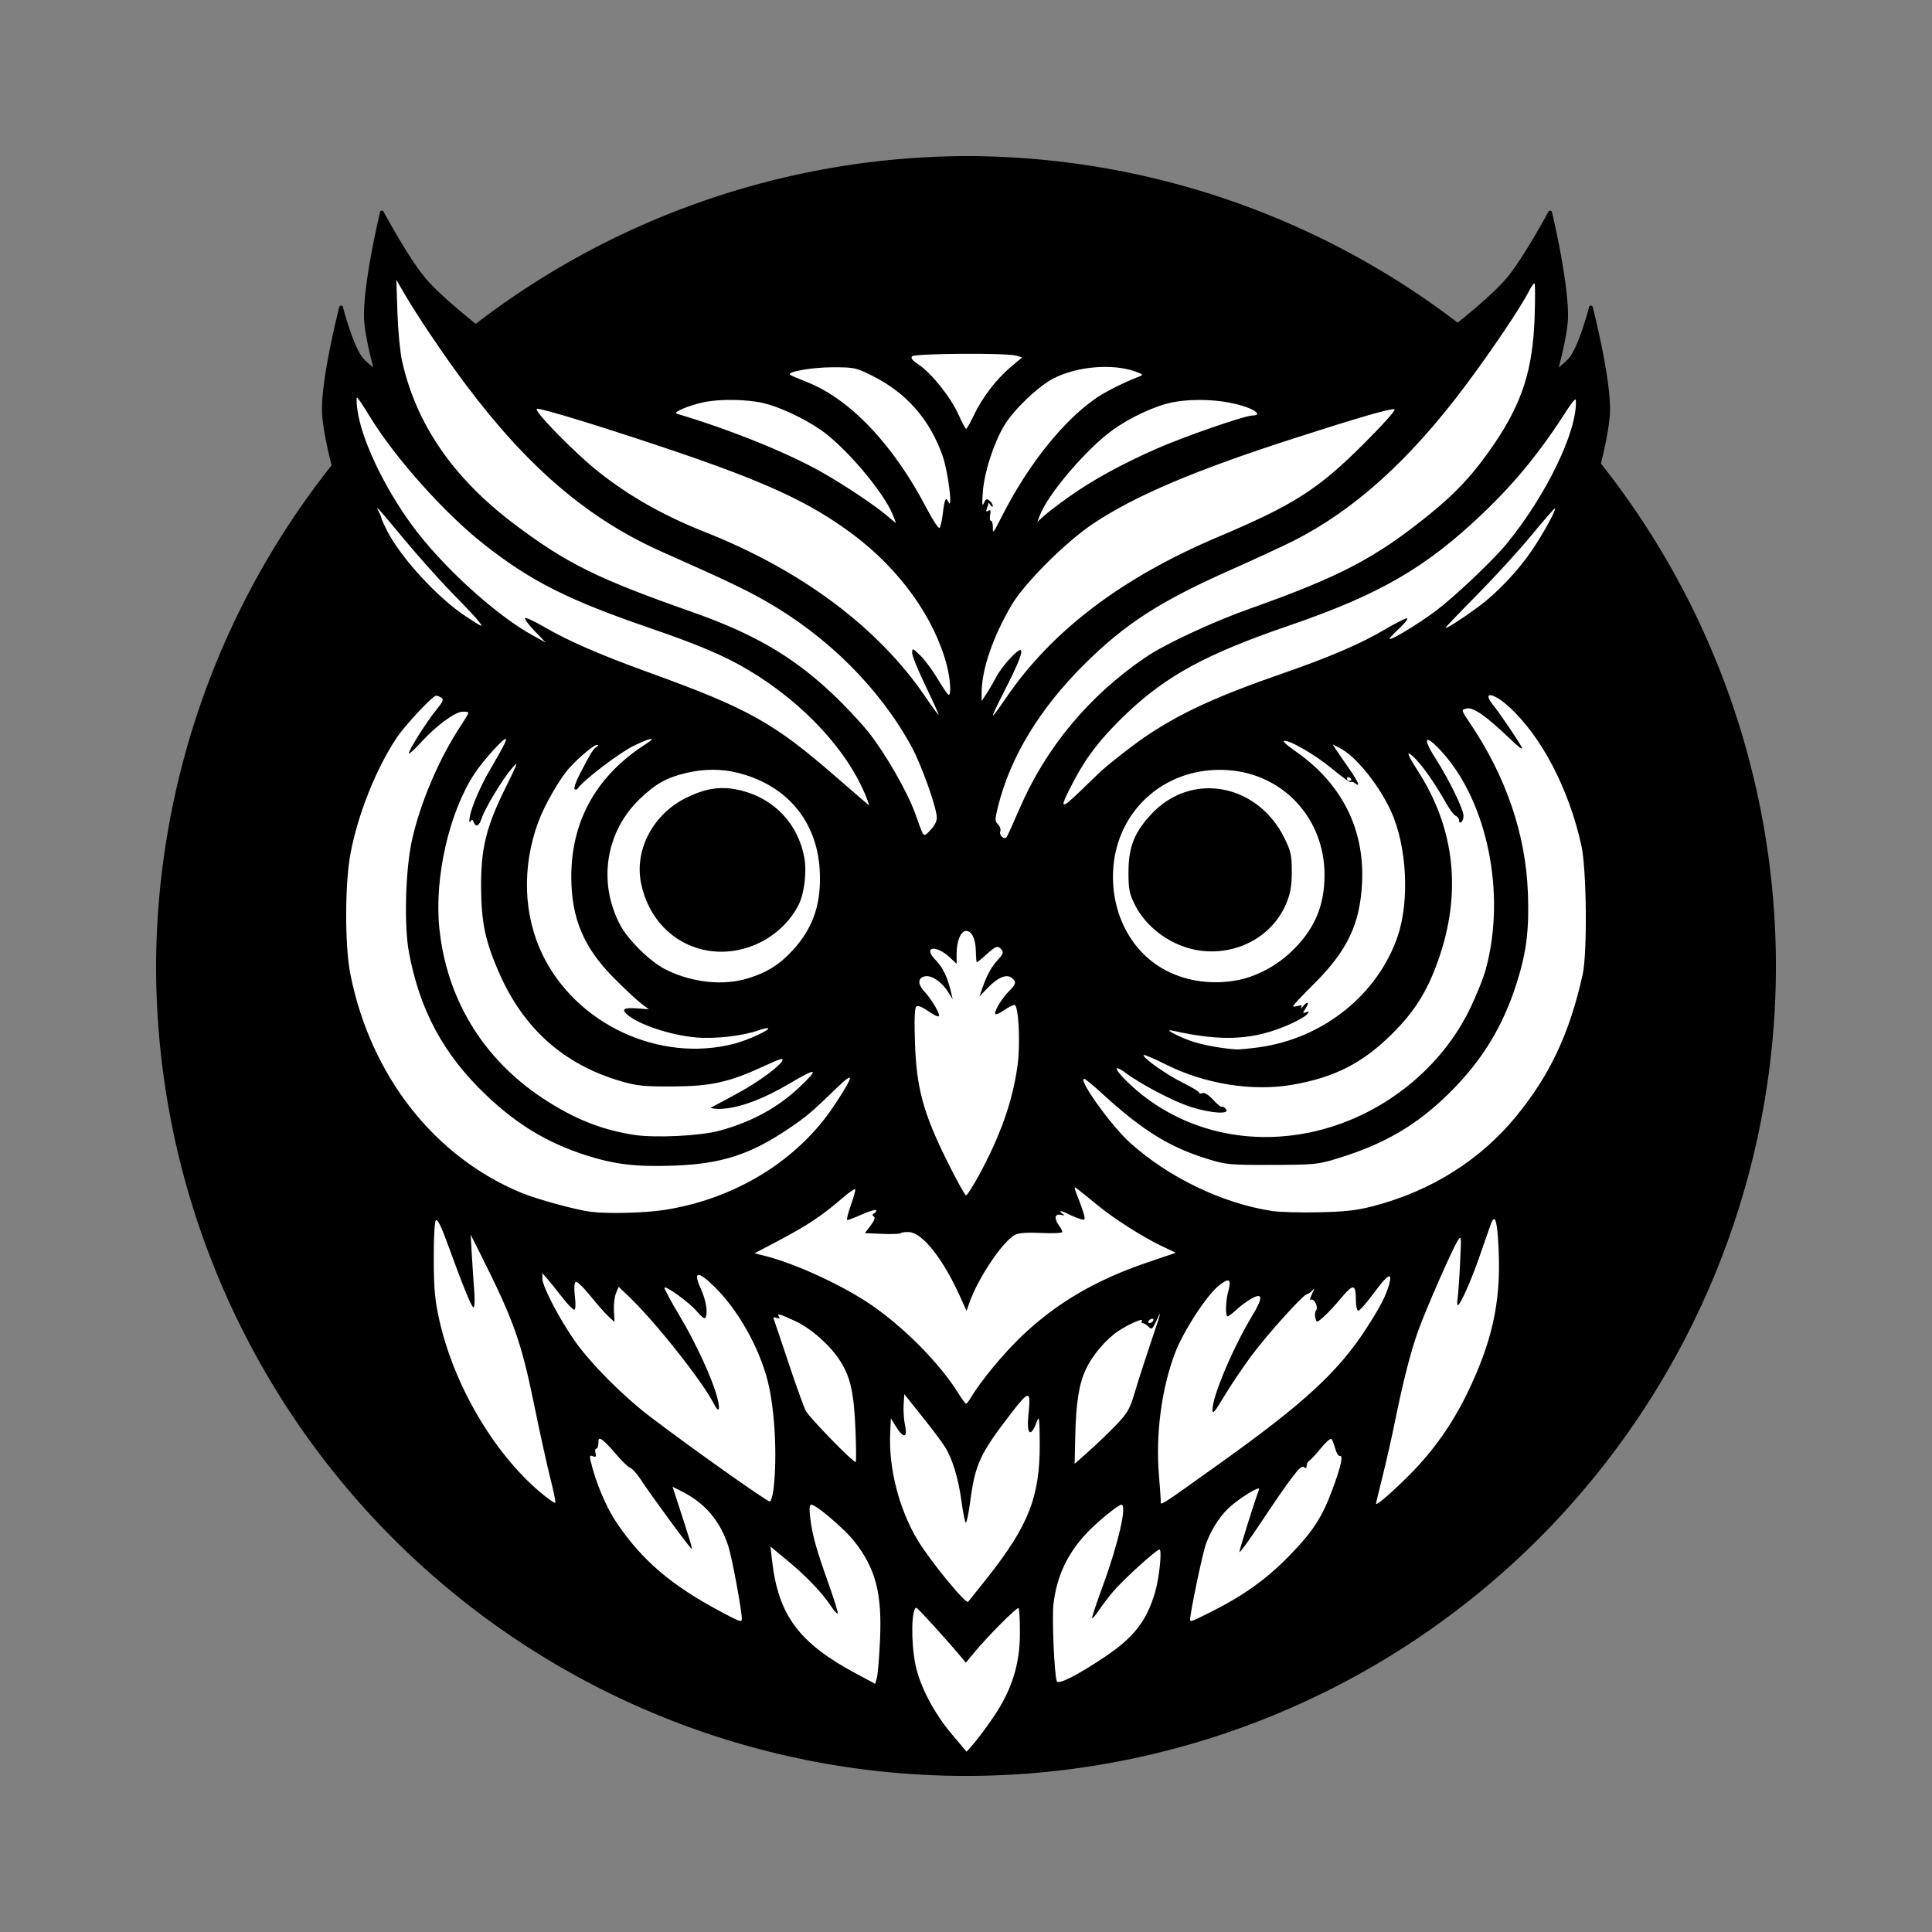 <?xml version="1.0" encoding="UTF-8" standalone="no"?>
<!-- Created with Inkscape (http://www.inkscape.org/) -->

<svg
   version="1.1"
   id="svg1"
   width="1024"
   height="1024"
   viewBox="0 0 1024 1024"
   sodipodi:docname="Owl_Logo.svg"
   inkscape:version="1.3 (0e150ed6c4, 2023-07-21)"
   inkscape:export-filename="Own_Logo.png"
   inkscape:export-xdpi="96"
   inkscape:export-ydpi="96"
   xml:space="preserve"
   xmlns:inkscape="http://www.inkscape.org/namespaces/inkscape"
   xmlns:sodipodi="http://sodipodi.sourceforge.net/DTD/sodipodi-0.dtd"
   xmlns="http://www.w3.org/2000/svg"
   xmlns:svg="http://www.w3.org/2000/svg"><rect x="0" y="0" width="1024" height="1024" fill="#808080" stroke="none"/><defs
     id="defs1" /><sodipodi:namedview
     id="namedview1"
     pagecolor="#ffffff"
     bordercolor="#000000"
     borderopacity="0.25"
     inkscape:showpageshadow="2"
     inkscape:pageopacity="0.0"
     inkscape:pagecheckerboard="0"
     inkscape:deskcolor="#d1d1d1"
     showgrid="false"
     inkscape:zoom="0.1767767"
     inkscape:cx="675.99408"
     inkscape:cy="379.00923"
     inkscape:current-layer="g1" /><g
     inkscape:groupmode="layer"
     inkscape:label="Image"
     id="g1"><g
       id="g2"><path
         id="path2"
         style="fill:#000000;fill-opacity:1;stroke:#000000;stroke-width:2;stroke-linecap:round;stroke-linejoin:round;stroke-opacity:1"
         d="M 512,83.732 A 428.268,428.268 0 0 0 252.15,172.912 c -8.67,-6.926 -20.653,-16.958 -27.059,-24.414 -9.216,-10.727 -22.676,-35.859 -22.676,-35.859 0,0 -8.86,36.806 -8.49,55.525 0.195,9.894 5.643,29.145 5.643,29.145 0,0 -6.513,-4.66 -8.727,-7.9 -5.316,-7.782 -10.053,-26.426 -10.053,-26.426 0,0 -9.19,35.772 -9.154,54.043 0.02,10.076 5.166,29.785 5.166,29.785 l 0.051,0.076 A 428.268,428.268 0 0 0 83.732,512 428.268,428.268 0 0 0 512,940.268 428.268,428.268 0 0 0 940.268,512 428.268,428.268 0 0 0 847.424,245.904 c 0.623,-2.432 4.923,-19.508 4.941,-28.879 0.036,-18.271 -9.154,-54.043 -9.154,-54.043 0,0 -4.737,18.644 -10.053,26.426 -2.213,3.24 -8.727,7.9 -8.727,7.9 0,0 5.447,-19.251 5.643,-29.145 0.369,-18.72 -8.49,-55.525 -8.49,-55.525 0,0 -13.46,25.132 -22.676,35.859 -6.225,7.246 -17.693,16.899 -26.297,23.799 A 428.268,428.268 0 0 0 512,83.732 Z" /><path
         id="path1-9"
         style="fill:#ffffff;fill-opacity:1;stroke:none;stroke-width:1.188;stroke-opacity:1"
         d="m 210.079,148.34 0.566,17.225 c 0.311,9.473 1.393,20.966 2.404,25.539 7.413,33.524 27.035,62.131 59.346,86.52 27.704,20.912 44.088,29.034 93.957,46.576 33.111,11.647 53.504,23.483 74.652,43.332 6.357,5.966 14.951,15.09 19.1,20.275 8.969,11.21 20.75,31.66 24.914,43.246 4.946,13.762 4.157,12.884 8.066,8.975 2.086,-2.086 3.447,-4.7 3.447,-6.623 0,-5.221 -8.081,-27.927 -13.428,-37.73 -16.896,-30.981 -44.72,-58.661 -77.785,-77.383 -10.712,-6.065 -22.005,-11.421 -54.238,-25.727 -39.054,-17.332 -70.965,-44.464 -103.967,-88.395 -11.531,-15.35 -26.001,-36.805 -33.246,-49.297 z m 603.209,1.781 c -0.397,0 -1.615,1.738 -2.703,3.861 -4.589,8.951 -19.647,31.359 -33.809,50.311 -29.525,39.511 -59.091,66.19 -91.375,82.451 -5.553,2.797 -20.582,9.746 -33.397,15.443 -37.3,16.584 -55.575,28.38 -77.215,49.838 -23.718,23.519 -39.344,49.253 -45.807,75.443 -1.71,6.938 -1.71,7.77 0.01,9.49 1.037,1.037 1.564,2.725 1.17,3.752 -0.75,1.953 2.035,4.523 3.318,3.062 0.407,-0.463 3.457,-7.171 6.779,-14.906 13.989,-32.573 36.888,-60.096 67.023,-80.561 10.302,-6.996 35.5,-18.718 55.551,-25.842 47.518,-16.883 66.377,-26.788 94.769,-49.781 14.522,-11.76 24.021,-22.116 34.518,-37.629 14.744,-21.789 20.286,-39.213 21.254,-66.818 0.349,-9.963 0.311,-18.115 -0.086,-18.115 z m -303.725,37.41 c -12.9,0.085 -25.329,0.543 -26.088,1.303 -0.934,0.935 0.034,2.175 3.478,4.455 6.707,4.438 16.99,17.329 21.02,26.352 1.874,4.195 3.71,7.643 4.08,7.66 0.37,0.018 2.24,-3.271 4.156,-7.309 4.429,-9.331 11.983,-19.177 19.625,-25.582 l 5.975,-5.008 -3.336,-0.932 c -2.64,-0.737 -16.011,-1.025 -28.91,-0.939 z m -68.205,7.135 c -10.841,0 -24.26,2.332 -22.656,3.936 0.35,0.35 4.249,2.042 8.664,3.76 23.002,8.95 46.033,33.134 63.635,66.826 3.323,6.36 6.456,11.151 6.963,10.645 0.507,-0.507 1.238,-3.574 1.627,-6.814 1.014,-8.455 1.688,-10.028 3.027,-7.078 2.567,5.652 -0.076,-15.888 -2.963,-24.146 -6.812,-19.49 -19.206,-33.605 -37.51,-42.721 -8.441,-4.204 -9.394,-4.406 -20.787,-4.406 z m 138.928,0.029 c -7.73,0.648 -15.523,2.637 -21.836,5.836 -7.971,4.039 -21.092,16.542 -26.121,24.891 -5.608,9.309 -10.579,24.655 -11.393,35.172 -0.514,6.645 -0.379,8.196 0.531,6.102 1.009,-2.321 1.528,-2.554 2.99,-1.34 0.974,0.808 1.762,2.072 1.752,2.809 -0.01,0.737 -0.535,0.537 -1.168,-0.443 -0.633,-0.98 -1.16,-1.425 -1.17,-0.988 -0.01,0.437 -0.377,1.727 -0.815,2.867 -0.583,1.519 -0.379,1.817 0.766,1.109 1.186,-0.733 1.418,-0.207 0.961,2.182 -0.331,1.73 -0.141,3.145 0.422,3.145 0.563,0 1.023,1.426 1.023,3.168 0,3.913 -0.136,4.082 5.41,-6.73 13.777,-26.857 32.269,-49.841 49.603,-61.654 4.956,-3.378 14.995,-8.374 22.791,-11.344 2.05,-0.781 1.735,-1.133 -2.291,-2.57 -6.059,-2.162 -13.727,-2.857 -21.457,-2.209 z m -391.051,16.008 c -0.367,0 -0.298,2.806 0.154,6.236 2.064,15.661 13.826,40.642 28.85,61.27 15.616,21.442 44.241,47.622 63.883,58.428 l 7.127,3.92 -5.869,-6.1 c -3.227,-3.355 -5.523,-6.444 -5.101,-6.865 0.421,-0.421 4.933,1.661 10.025,4.627 12.82,7.465 29.456,14.728 54.477,23.785 53.835,19.487 67.115,26.86 100.092,55.564 9.587,8.345 17.55,15.207 17.697,15.25 0.147,0.043 -0.25,-1.286 -0.883,-2.951 -9.577,-25.189 -33.344,-51.09 -63.148,-68.818 -12.428,-7.393 -26.334,-13.331 -51.172,-21.85 -44.09,-15.121 -63.39,-24.8 -88.387,-44.328 -21.069,-16.46 -47.732,-46.277 -61.133,-68.367 -3.27,-5.39 -6.244,-9.801 -6.611,-9.801 z m 199.461,1.271 c -5.804,-0.082 -11.574,0.33 -15.881,1.254 -8.019,1.72 -16.458,5.353 -14.076,6.061 27.935,8.302 57.976,20.389 76.383,30.732 11.949,6.715 28.737,17.914 35.277,23.533 2.287,1.965 4.263,3.595 4.393,3.621 0.13,0.027 -0.594,-1.956 -1.609,-4.406 -5.206,-12.562 -25.674,-36.505 -38.754,-45.332 -8.835,-5.963 -21.489,-11.834 -29.65,-13.758 -4.441,-1.047 -10.278,-1.623 -16.082,-1.705 z m 446.506,0.01 c -0.069,-0.929 -1.809,0.943 -3.865,4.158 -14.694,22.977 -27.537,38.831 -45.082,55.652 -30.203,28.957 -55.072,43.37 -103.338,59.891 -43.601,14.924 -64.906,26.516 -86.264,46.934 -12.861,12.295 -20.616,22.223 -27.359,35.02 -8.065,15.305 -7.669,16.172 2.801,6.129 5.108,-4.9 9.572,-9.206 9.922,-9.57 3.134,-3.27 18.14,-15.104 25.154,-19.836 18.579,-12.534 37.545,-21.256 72.887,-33.518 24.812,-8.608 41.161,-15.643 54.055,-23.262 6.066,-3.585 11.351,-6.198 11.742,-5.807 0.391,0.391 -1.557,2.828 -4.33,5.414 -2.773,2.586 -5.043,4.981 -5.043,5.322 0,1.429 14.498,-7.268 24.387,-14.629 9.706,-7.226 30.161,-26.556 37.435,-35.375 21.19,-25.69 38.077,-60.71 36.898,-76.523 z m -203.125,0.074 c -3.547,0.154 -7.028,0.526 -10.303,1.129 -8.877,1.633 -22.316,7.788 -31.805,14.566 -13.905,9.933 -34.507,34.019 -38.824,45.393 l -1.322,3.484 3.348,-3.08 c 1.841,-1.694 7.892,-6.306 13.445,-10.248 12.415,-8.812 27.021,-16.857 45.733,-25.189 14.761,-6.573 47.457,-17.906 51.656,-17.906 3.834,0 2.77,-1.968 -2.123,-3.926 -7.942,-3.178 -19.164,-4.685 -29.805,-4.223 z m -347.369,4.592 c -3.063,-0.022 20.065,23.652 33.096,33.879 16.372,12.848 34.153,22.866 55.822,31.451 51.562,20.428 92.133,50.833 117.186,87.824 3.473,5.129 6.462,9.189 6.643,9.023 0.18,-0.166 -2.893,-6.974 -6.83,-15.131 -3.937,-8.157 -7.158,-16.089 -7.158,-17.625 0,-2.691 0.156,-2.642 4.258,1.301 2.342,2.251 6.417,7.711 9.057,12.133 2.639,4.422 5.268,8.328 5.84,8.682 1.651,1.021 1.209,-7.855 -0.771,-15.457 -6.589,-25.295 -24.863,-50.815 -49.719,-69.432 -23.23,-17.4 -47.394,-28.45 -102.301,-46.783 -33.914,-11.324 -61.84,-19.842 -65.121,-19.865 z m 454.426,0.295 c -1.83,-0.626 -18.407,4.161 -53.137,15.346 -52.374,16.867 -83.998,30.271 -106.314,45.061 -14.586,9.666 -36.676,31.664 -43.52,43.338 -9.941,16.957 -15.8,34.032 -15.854,46.197 l -0.019,4.73 2.711,-4.137 c 1.491,-2.275 3.761,-6.195 5.047,-8.711 1.286,-2.516 4.702,-7.058 7.59,-10.096 8.255,-8.681 7.515,-3.672 -2.311,15.658 -9.303,18.3 -9.316,19.048 -0.096,5.545 24.317,-35.611 61.285,-63.668 112.379,-85.291 40.274,-17.044 52.96,-25.153 77.211,-49.348 10.18,-10.157 17.173,-17.998 16.312,-18.293 z m -539.16,52.467 c -0.012,0.202 0.328,0.893 0.834,1.873 0.844,1.633 1.436,3.106 1.317,3.273 -0.119,0.168 1.197,3.108 2.924,6.533 7.281,14.442 27.059,35.959 42.07,45.768 8.574,5.603 9.266,5.893 6.938,2.932 -2.539,-3.23 -3.285,-4.028 -15.385,-16.494 -6.258,-6.447 -17.156,-18.671 -24.219,-27.164 -11.258,-13.538 -14.444,-17.327 -14.479,-16.721 z m 624.18,0.057 c -0.215,-0.215 -5.73,6.099 -12.256,14.029 -6.526,7.93 -19.481,22.132 -28.791,31.561 -9.31,9.429 -16.928,17.378 -16.928,17.666 0,0.858 8.343,-4.465 17.225,-10.99 10.174,-7.474 21.193,-19.127 28.91,-30.57 5.85,-8.674 12.562,-20.973 11.84,-21.695 z m -33.938,99.023 c -1.858,-0.266 -1.943,1.325 0.988,4.949 3.599,4.449 13.595,19.182 15.315,22.57 0.935,1.843 -1.361,0.212 -6.053,-4.297 -12.378,-11.896 -19.414,-16.875 -22.906,-16.207 -3.271,0.625 -3.277,0.599 1.725,8.031 18.912,28.104 29.276,58.397 30.51,89.182 0.788,19.648 -0.682,31.785 -5.816,48.018 -7.405,23.413 -18.448,41.455 -35.947,58.732 -17.227,17.008 -34.38,26.996 -59.529,34.66 -10.014,3.052 -11.989,3.24 -34.383,3.291 -22.688,0.051 -24.235,-0.095 -34.375,-3.236 -19.963,-6.185 -34.392,-15.149 -55.434,-34.438 -4.759,-4.363 -9.093,-7.932 -9.633,-7.932 -3.55,-10e-6 14.206,24.802 24.213,33.822 20.479,18.459 48.89,32.135 75.228,36.209 3.92,0.606 15.145,0.921 24.945,0.699 14.251,-0.322 20.078,-0.994 29.104,-3.361 30.39,-7.969 56.368,-24.308 75.301,-47.357 18.024,-21.944 28.42,-44.064 35.365,-75.248 2.536,-11.388 2.121,-55.544 -0.642,-68.254 -6.493,-29.863 -21.071,-57.875 -38.328,-73.646 -4.158,-3.8 -7.788,-5.922 -9.646,-6.188 z m -559.031,0.217 c -1.829,-0.032 -16.604,15.765 -21.092,22.551 -10.891,16.465 -20.443,40.482 -24.332,61.176 -3.01,16.019 -3.044,48.905 -0.065,63.871 10.707,53.774 44.445,96.863 90.811,115.98 8.136,3.354 28.628,8.959 36.5,9.982 8.629,1.122 28.241,0.667 38.609,-0.896 37.82,-5.701 71.324,-26.272 90.691,-55.682 10.502,-15.947 10.81,-18.39 1.133,-9.016 -13.496,13.074 -16.033,15.213 -25.922,21.855 -20.048,13.466 -35.289,18.352 -60.125,19.277 -20.261,0.755 -31.779,-0.619 -47.266,-5.639 -20.185,-6.542 -36.118,-16.183 -52.484,-31.758 -22.504,-21.415 -35.168,-44.855 -40.908,-75.711 -2.666,-14.334 -1.843,-43.932 1.656,-59.58 4.433,-19.82 14.433,-43.213 25.869,-60.518 2.204,-3.334 4.006,-6.401 4.006,-6.816 0,-0.415 -1.469,-0.669 -3.266,-0.562 -4.058,0.24 -13.92,7.554 -21.771,16.145 -3.269,3.577 -6.182,6.267 -6.473,5.977 -0.755,-0.755 9.236,-16.695 14.465,-23.076 3.584,-4.373 4.096,-5.59 2.713,-6.465 -0.937,-0.593 -2.175,-1.086 -2.75,-1.096 z m 113.545,22.973 c -1.356,0.238 -4.616,1.532 -9.141,3.768 -7.581,3.746 -26.507,18.211 -29.348,22.43 -0.455,0.675 -1.23,0.824 -1.723,0.332 -0.492,-0.492 0.839,-4.219 2.957,-8.281 5.744,-11.015 6.943,-12.953 8.69,-14.061 1.181,-0.749 1.21,-1.014 0.111,-1.027 -1.502,-0.018 -9.239,6.432 -14.225,11.859 -5.279,5.748 -13.487,19.987 -16.859,29.246 -8.601,23.615 -7.777,49.007 2.266,69.855 17.824,37.005 61.905,57.617 101.486,47.453 7.135,-1.832 19.173,-7.293 18.207,-8.26 -0.29,-0.29 -2.685,0.236 -5.322,1.166 -8.319,2.935 -22.898,4.578 -32.891,3.707 -13.617,-1.187 -30.453,-6.802 -36.602,-12.205 -3.138,-2.757 -1.498,-3.743 5.336,-3.207 l 6.217,0.488 -4.156,-3.16 c -2.287,-1.738 -8.768,-7.797 -14.402,-13.465 -15.965,-16.06 -22.534,-31.679 -22.535,-53.578 -0.001,-29.847 13.389,-53.657 39.647,-70.498 3.094,-1.984 3.643,-2.801 2.287,-2.562 z m -76.625,0.014 c -0.907,-0.907 -11.934,11.275 -16.576,18.311 -13.479,20.427 -21.397,55.142 -18.678,81.879 3.815,37.5 23.131,69.299 54.803,90.209 16.392,10.823 30.948,16.679 48.176,19.385 11.212,1.761 35.295,0.612 45.504,-2.172 17.043,-4.647 30.86,-12.173 42.418,-23.104 10.68,-10.101 9.388,-10.611 -5.074,-2.031 -29.717,17.629 -42.119,13.021 -42.119,13.021 0,0 11.76,-6.199 17.692,-9.58 8.349,-4.759 18.753,-12.371 20.246,-15.16 1.063,-1.987 -0.357,-1.615 -8.922,2.342 -19.022,8.788 -28.397,10.92 -48.615,11.045 -15.256,0.095 -19.186,-0.284 -27.322,-2.621 -30.761,-8.837 -52.3,-28.021 -65.398,-58.246 -7.054,-16.277 -9.092,-25.999 -9.252,-44.125 -0.184,-20.915 2.588,-32.355 12.904,-53.23 6.852,-13.866 7.115,-14.675 3.35,-10.309 -4.928,5.715 -14.152,20.989 -15.932,26.383 -1.387,4.204 -3.12,5.02 -4.273,2.014 -0.582,-1.517 -0.919,-1.574 -1.742,-0.297 -0.611,0.948 -0.727,-0.085 -0.287,-2.572 0.921,-5.214 5.75,-16.408 10.76,-24.945 6.653,-11.337 8.877,-15.658 8.34,-16.195 z m 489.141,0.555 c -1.942,-0.702 -0.855,2.767 3.686,9.848 7.069,11.024 14.752,26.808 14.752,30.307 0,1.466 -0.536,2.997 -1.189,3.4 -0.653,0.404 -1.188,-0.042 -1.188,-0.99 0,-0.949 -0.761,-2.017 -1.69,-2.373 -0.929,-0.356 -3.138,-3.22 -4.912,-6.363 -7.649,-13.555 -15.769,-24.49 -19.779,-26.637 -1.237,-0.662 0.555,2.985 4.275,8.703 20.048,30.813 23.764,65.349 10.902,101.334 -5.802,16.233 -12.459,26.778 -24.354,38.58 -15.513,15.392 -30.357,22.972 -52.584,26.854 -21.288,3.717 -46.576,-0.324 -67.367,-10.766 -6.073,-3.05 -11.297,-5.291 -11.607,-4.98 -1.107,1.106 11.778,10.28 20.479,14.58 4.864,2.404 8.844,4.806 8.844,5.34 0,0.533 0.809,0.66 1.797,0.281 1.122,-0.431 3.276,0.925 5.734,3.609 2.165,2.364 4.22,4.013 4.566,3.666 0.347,-0.347 1.306,0.186 2.133,1.182 2.435,2.934 -7.746,2.32 -18.623,-1.123 -8.959,-2.836 -26.492,-12.012 -34.588,-18.102 -2.166,-1.629 -4.212,-2.69 -4.547,-2.355 -1.083,1.083 7.906,10.11 16.021,16.088 23.321,17.178 52.722,23.789 82.613,18.576 37.546,-6.548 71.362,-31.641 88.027,-65.322 3.556,-7.187 7.546,-17.049 8.867,-21.916 10.847,-39.959 0.858,-88.866 -23.596,-115.527 -3.254,-3.547 -5.509,-5.471 -6.674,-5.893 z m -76.748,0.447 c -0.675,0.225 1.859,2.533 5.633,5.129 24.746,17.021 37.122,41.151 35.807,69.814 -1.008,21.973 -7.771,36.238 -25.545,53.877 -6.043,5.998 -10.988,11.252 -10.988,11.676 0,0.424 1.137,0.409 2.525,-0.031 1.895,-0.601 2.317,-0.398 1.693,0.812 -0.457,0.887 -0.064,0.677 0.873,-0.467 2.574,-3.14 3.767,-2.491 1.574,0.855 -1.799,2.746 -1.789,2.883 0.16,2.152 1.762,-0.66 1.853,-0.496 0.582,1.068 -0.826,1.017 -4.802,3.331 -8.834,5.141 -19.18,8.608 -35.903,9.54 -62.719,3.496 -5.289,-1.192 4.652,3.957 11.879,6.152 5.912,1.796 15.367,3.435 22.186,3.846 1.423,0.086 6.768,-0.419 11.879,-1.121 33.986,-4.667 62.939,-27.779 73.547,-58.711 6.494,-18.938 4.947,-48.081 -3.531,-66.518 -6.39,-13.895 -18.55,-28.963 -26.832,-33.246 l -4.074,-2.105 1.908,2.91 c 1.049,1.601 4.095,6.036 6.769,9.854 4.853,6.928 6.292,10.399 3.269,7.891 -0.877,-0.728 -1.899,-1.018 -2.272,-0.646 -0.372,0.372 -4.774,-2.757 -9.781,-6.953 -8.812,-7.385 -23.201,-15.711 -25.709,-14.875 z m -302.623,15.295 c -4.615,-0.004 -9.321,0.559 -14.123,1.691 -10.406,2.454 -16.287,5.744 -24.695,13.818 -18.133,17.412 -22.277,44.327 -10.293,66.855 4.274,8.034 16.027,19.517 24.068,23.518 14.05,6.989 30.567,8.735 43.772,4.625 10.073,-3.135 16.684,-7.31 23.66,-14.943 10.939,-11.969 15.278,-25.075 14.172,-42.807 -1.603,-25.692 -17.424,-44.48 -42.982,-51.043 -4.44,-1.14 -8.963,-1.711 -13.578,-1.715 z m 272.654,0.174 c -33.919,-2.166 -60.768,22.96 -60.635,56.742 0.086,21.835 11.059,40.869 28.693,49.768 11.08,5.592 24.279,7.31 37.25,4.85 9.992,-1.895 20.595,-7.497 28.547,-15.08 12.253,-11.685 17.65,-24.133 17.65,-40.707 0,-30.001 -21.952,-53.685 -51.506,-55.572 z m 63.732,3.732 c -0.215,0.095 -0.348,0.326 -0.348,0.672 0,0.692 0.534,1.26 1.188,1.26 0.653,0 1.188,-0.237 1.188,-0.525 0,-0.288 -0.534,-0.854 -1.188,-1.258 -0.327,-0.202 -0.625,-0.243 -0.84,-0.148 z m -333.774,5.885 c 1.758,-0.129 3.517,-0.121 5.307,0.021 2.386,0.19 4.827,0.619 7.396,1.277 17.442,4.468 29.828,17.716 33.098,35.404 1.415,7.654 0.031,19.157 -3.023,25.131 -9.197,17.986 -30.449,28.107 -50.086,23.852 -16.955,-3.674 -29.621,-17.043 -33.379,-35.232 -3.678,-17.807 6.382,-36.812 24.064,-45.461 6.081,-2.974 11.349,-4.604 16.623,-4.992 z m 257.815,0.094 c 16.655,-1.03 33.619,8.329 42.578,26.527 3.272,6.646 3.761,8.882 3.791,17.334 0.026,7.323 -0.617,11.348 -2.625,16.41 -7.04,17.748 -25.834,28.311 -45.775,25.727 -14.547,-1.885 -28.62,-11.793 -34.891,-24.562 -2.856,-5.815 -3.279,-8.074 -3.256,-17.375 0.032,-13.085 3.227,-21.029 12.328,-30.652 7.975,-8.432 17.857,-12.79 27.85,-13.408 z m -126.225,75.539 c -2.822,0 -5.053,5.365 -5.053,12.154 v 5.244 l -3.603,-3.365 c -7.355,-6.871 -14.436,-5.712 -7.641,1.25 3.978,4.076 6.457,9.244 8.342,17.385 l 0.826,3.562 -2.293,-3.668 c -3.316,-5.308 -8.452,-8.978 -11.988,-8.564 -4.133,0.483 -4.535,4.025 -0.898,7.896 3.629,3.863 7.937,10.92 7.947,13.006 0.002,0.941 -2.118,0.08 -5.447,-2.211 -3.794,-2.61 -5.831,-3.372 -6.695,-2.508 -0.814,0.814 -1.023,7.519 -0.606,19.434 0.836,23.844 4.418,36.952 17.053,62.439 4.939,9.963 9.438,18.115 9.998,18.115 0.56,0 3.569,-4.678 6.686,-10.395 11.546,-21.179 18.055,-39.646 20.621,-58.502 1.599,-11.746 0.555,-32.072 -1.647,-32.072 -0.767,0 -3.39,1.355 -5.828,3.012 -2.839,1.929 -4.43,2.463 -4.43,1.484 0.006,-2.141 3.908,-8.302 7.588,-11.982 3.562,-3.562 3.79,-4.716 1.332,-6.756 -2.725,-2.261 -7.298,-0.468 -12.516,4.908 l -4.717,4.861 1.678,-4.756 c 2.434,-6.899 4.786,-11.109 8.344,-14.941 2.479,-2.67 2.848,-3.733 1.756,-5.049 -2.008,-2.419 -2.952,-2.129 -8.065,2.49 -2.531,2.287 -4.803,4.159 -5.051,4.158 -0.247,-4.6e-4 -0.489,-2.54 -0.537,-5.643 -0.103,-6.686 -2.122,-10.988 -5.156,-10.988 z m 57.838,135.998 c -0.673,-0.219 -0.217,1.15 1.494,5.449 1.411,3.544 2.854,7.705 3.207,9.248 0.573,2.501 0.336,2.709 -2.193,1.928 -1.56,-0.482 -4.281,-1.611 -6.045,-2.508 -3.799,-1.932 -5.857,-2.131 -3.324,-0.322 1.431,1.023 1.255,1.158 -0.892,0.688 -3.17,-0.695 -3.582,2.045 -0.852,5.654 0.959,1.268 1.744,2.795 1.744,3.393 0,0.617 -4.747,0.857 -10.988,0.553 -7.381,-0.36 -11.962,-0.05 -13.957,0.943 -6.472,3.222 -19.702,22.864 -24.35,36.15 l -1.459,4.172 -3.781,-8.305 c -8.858,-19.452 -19.551,-32.92 -26.523,-33.402 -2.121,-0.147 -4.127,0.089 -4.459,0.525 -0.332,0.436 -4.777,0.617 -9.877,0.4 l -9.273,-0.395 3.041,-3.988 c 2.026,-2.656 2.601,-4.26 1.723,-4.803 -0.927,-0.573 -0.851,-1.106 0.258,-1.791 0.867,-0.536 1.275,-1.278 0.904,-1.648 -0.371,-0.371 -3.712,0.669 -7.424,2.311 -3.712,1.642 -7.204,2.986 -7.758,2.986 -0.554,0 0.282,-3.546 1.855,-7.881 1.573,-4.334 2.588,-8.153 2.256,-8.484 -0.332,-0.332 -3.621,2.013 -7.311,5.209 -10.004,8.666 -18.356,14.218 -32.906,21.879 l -13.101,6.898 5.244,1.307 c 16.517,4.117 41.938,15.864 57.147,26.408 17.511,12.14 35.817,30.774 45.568,46.383 1.924,3.079 3.784,5.619 4.133,5.643 0.349,0.024 1.557,-1.514 2.682,-3.418 5.05,-8.548 17.36,-23.423 26.846,-32.438 18.587,-17.663 39.344,-29.81 66.902,-39.148 l 14.756,-5 -8.264,-3.961 c -9.371,-4.491 -24.935,-14.434 -32.877,-21.002 -2.94,-2.431 -6.165,-5.056 -7.166,-5.832 -1.001,-0.776 -2.771,-2.173 -3.934,-3.104 -0.47,-0.376 -0.821,-0.624 -1.045,-0.697 z m 221.699,16.842 c -0.467,0.282 -0.997,1.284 -1.6,2.979 -0.773,2.173 -3.468,9.893 -5.988,17.156 -4.426,12.757 -10.095,25.4 -11.389,25.4 -0.345,0 -0.36,-1.738 -0.035,-3.861 0.325,-2.123 0.903,-10.542 1.287,-18.709 0.693,-14.748 0.684,-14.823 -1.469,-11.283 -3.022,4.968 -16.33,35.312 -20.512,46.771 -4.053,11.107 -8.07,26.678 -12.447,48.258 -1.723,8.493 -4.701,21.692 -6.619,29.33 -1.918,7.638 -3.488,14.231 -3.488,14.65 0,1.378 8.737,-6.178 18.186,-15.727 12.229,-12.359 22.192,-26.477 29.996,-42.508 13.146,-27.005 17.884,-48.023 16.83,-74.66 -0.514,-12.99 -1.35,-18.641 -2.752,-17.797 z m -560.568,0.514 c -0.701,0.701 -1.171,9.097 -1.143,20.434 0.038,15.549 0.572,21.636 2.781,31.715 7.561,34.499 28.619,70.722 53.324,91.727 4.395,3.737 8.149,6.337 8.342,5.777 0.193,-0.56 -1.038,-6.505 -2.738,-13.211 -1.7,-6.706 -5.452,-23.739 -8.338,-37.85 -7.069,-34.563 -10.891,-45.314 -28.746,-80.891 l -5.068,-10.098 0.619,10.691 c 0.34,5.88 0.918,14.566 1.285,19.303 0.368,4.737 0.204,8.611 -0.365,8.611 -1.031,0 -5.322,-10.532 -14.129,-34.688 -3.096,-8.492 -5.029,-12.317 -5.824,-11.521 z m 56.42,28.027 v 2.93 c 0,4.118 9.437,22.137 17.533,33.48 8.617,12.072 25.324,28.801 39.668,39.723 21.457,16.336 62.194,45.209 63.369,44.912 0.653,-0.165 1.536,-3.197 1.961,-6.738 2.062,-17.167 0.646,-42.755 -3.178,-57.436 -4.686,-17.992 -15.626,-37.305 -28.121,-49.643 -8.894,-8.783 -11.538,-8.324 -7.156,1.24 2.861,6.245 3.881,13.619 2.127,15.373 -0.408,0.408 -2.295,-1.146 -4.195,-3.451 -3.647,-4.425 -16.261,-13.708 -17.264,-12.705 -0.324,0.324 3.225,6.96 7.887,14.748 8.823,14.74 17.633,33.87 20.088,43.621 1.744,6.927 0.821,8.384 -1.912,3.02 -6.067,-11.908 -31.073,-43.432 -44.947,-56.664 l -5.432,-5.18 -1.41,3.396 c -0.776,1.868 -1.265,6.071 -1.088,9.338 l 0.322,5.938 -3.236,-2.969 c -1.78,-1.633 -6.142,-6.589 -9.693,-11.014 -3.552,-4.424 -7.006,-7.705 -7.676,-7.291 -0.762,0.471 -0.914,3.367 -0.406,7.746 0.53,4.57 0.383,6.994 -0.424,6.994 -0.679,0 -3.611,-3.073 -6.518,-6.83 -2.906,-3.757 -6.412,-8.114 -7.791,-9.684 z m 449.004,1.707 c -0.993,-0.332 -3.863,2.776 -8.713,9.387 -3.819,5.205 -7.426,9.166 -8.018,8.801 -0.591,-0.366 -1.084,-2.905 -1.094,-5.643 -0.031,-8.567 -1.38,-8.773 -7.699,-1.174 -3.15,3.787 -7.379,8.323 -9.398,10.08 -3.67,3.193 -3.671,3.193 -4.373,0.594 -0.386,-1.43 -0.216,-3.235 0.379,-4.01 1.362,-1.774 -1.087,-6.683 -2.805,-5.621 -0.674,0.417 -0.355,-1.037 0.711,-3.232 1.324,-2.727 1.407,-3.332 0.264,-1.912 -0.92,1.143 -2.199,2.078 -2.842,2.078 -1.948,0 -21.419,21.619 -30.123,33.445 -4.493,6.105 -10.859,15.608 -14.145,21.117 -4.83,8.098 -5.975,9.4 -5.975,6.793 0,-7.23 10.869,-32.928 21.105,-49.9 5.817,-9.645 5.656,-12.435 -0.521,-8.965 -2.292,1.287 -5.856,3.924 -7.92,5.859 -2.064,1.935 -4.154,3.52 -4.644,3.523 -1.3,0.008 -1.077,-8.186 0.363,-13.373 1.811,-6.521 0.436,-7.33 -5.018,-2.953 -6.55,5.256 -18.924,24.352 -23.281,35.932 -7.071,18.79 -10.231,42.69 -8.482,64.145 0.479,5.88 0.918,11.921 0.975,13.424 0.126,3.328 -3.24,5.407 32.057,-19.787 43.696,-31.189 62.062,-48.116 76.709,-70.695 7.432,-11.457 10.61,-17.573 12.271,-23.613 0.732,-2.663 0.813,-4.1 0.217,-4.299 z m -121.902,20.176 c -0.293,0.495 -0.831,1.613 -1.582,3.223 -2.186,4.685 -2.567,4.976 -4.275,3.268 -1.032,-1.032 -2.404,-1.875 -3.049,-1.875 -0.645,0 -0.825,-0.563 -0.4,-1.25 1.126,-1.822 -7.602,2.029 -12.914,5.697 -6.419,4.433 -13.317,12.605 -16.73,19.82 -3.729,7.883 -5.318,17.863 -5.713,35.879 l -0.317,14.412 7.721,-6.857 c 4.247,-3.771 10.751,-10.039 14.455,-13.928 5.985,-6.284 7.085,-8.248 9.879,-17.652 1.73,-5.82 5.318,-16.998 7.975,-24.838 4.495,-13.268 5.831,-17.385 4.951,-15.898 z m -201.223,0.092 c -1.138,-0.29 -1.055,0.155 -0.434,1.16 0.588,0.952 0.195,1.136 -1.25,0.582 -1.533,-0.588 -1.929,-0.344 -1.453,0.896 0.36,0.939 3.85,11.31 7.754,23.045 3.904,11.735 8.02,23.133 9.146,25.33 1.794,3.499 24.81,27.156 26.42,27.156 0.335,-10e-6 0.278,-7.883 -0.127,-17.52 -0.813,-19.362 -2.638,-27.507 -8.086,-36.09 -5.3,-8.35 -15.573,-17.395 -24.201,-21.307 -4.271,-1.936 -6.631,-2.964 -7.769,-3.254 z m 197.363,2.146 c -0.653,0 -1.518,0.534 -1.922,1.188 -0.404,0.653 -0.2,1.189 0.453,1.189 0.653,0 1.518,-0.536 1.922,-1.189 0.404,-0.653 0.2,-1.188 -0.453,-1.188 z m -131.4,40.029 -0.367,5.646 c -0.202,3.106 0.135,7.998 0.748,10.871 1.436,6.731 -0.805,7.093 -4.738,0.768 l -2.769,-4.453 -0.365,7.721 c -0.886,18.738 4.721,40.522 14.662,56.967 6.66,11.017 25.429,33.906 26.656,32.508 0.473,-0.538 4.884,-6.057 9.803,-12.264 22.375,-28.235 28.321,-43.466 28.145,-72.1 -0.075,-12.211 -0.341,-14.506 -1.348,-11.645 -3.317,9.431 -5.8,7.737 -4.643,-3.166 1.408,-13.256 0.479,-13.295 -9.418,-0.396 -16.501,21.506 -18.799,26.525 -21.527,47.016 -0.776,5.827 -1.774,10.596 -2.217,10.596 -0.443,0 -1.469,-4.945 -2.279,-10.988 -1.68,-12.524 -4.804,-22.817 -8.891,-29.291 -1.547,-2.45 -7.005,-9.706 -12.131,-16.123 z m -161.775,23.678 c -0.296,0.233 -0.369,0.931 -0.369,2.211 0,1.639 -0.484,2.979 -1.076,2.979 -0.592,0 -0.795,1.078 -0.451,2.395 0.488,1.865 0.188,2.225 -1.359,1.631 -1.669,-0.641 -1.857,-0.219 -1.184,2.654 2.645,11.284 8.214,24.458 13.844,32.748 13.421,19.762 28.642,32.805 54.371,46.59 10.71,5.738 11.879,6.156 11.879,4.242 0,-4.57 -5.245,-32.794 -7.195,-38.717 -4.405,-13.379 -12.316,-22.677 -24.521,-28.824 l -4.99,-2.514 1.643,5.043 c 7.544,23.168 8.862,27.486 8.498,27.85 -0.421,0.421 -21.394,-28.116 -27.43,-37.32 -1.807,-2.756 -4.162,-5.307 -5.232,-5.668 -1.07,-0.361 -4.351,-3.517 -7.291,-7.014 -2.94,-3.496 -6.28,-6.963 -7.424,-7.705 -0.893,-0.58 -1.415,-0.813 -1.711,-0.58 z m 388.158,0.09 c -0.5,-0.519 -2.979,1.62 -5.508,4.752 -2.529,3.132 -5.285,6.12 -6.125,6.643 -0.84,0.522 -1.527,1.791 -1.527,2.818 0,1.365 -0.402,1.535 -1.492,0.631 -1.627,-1.351 -6.047,4.426 -24.289,31.736 -5.42,8.114 -9.854,14.104 -9.854,13.312 0,-1.177 8.313,-27.69 10.396,-33.158 0.757,-1.986 -7.021,2.45 -13.824,7.885 -5.935,4.742 -10.999,12.169 -14.283,20.947 -1.749,4.674 -8.424,36.586 -8.424,40.273 0,1.232 0.938,0.878 11.016,-4.168 17.132,-8.578 29.366,-17.314 41.252,-29.459 12.723,-13 17.705,-20.623 23.211,-35.522 4.505,-12.191 5.814,-18.132 3.906,-17.721 -0.73,0.158 -1.827,-1.584 -2.438,-3.871 -0.61,-2.287 -1.518,-4.581 -2.018,-5.1 z m -275.6,34.797 c -1.049,0 -1.23,1.85 -0.668,6.83 1.001,8.878 3.124,16.523 9.742,35.084 2.978,8.352 5.155,15.446 4.838,15.764 -0.317,0.317 -1.918,-1.439 -3.555,-3.902 -4.761,-7.164 -13.039,-15.836 -22.918,-24.008 l -9.18,-7.594 0.881,7.623 c 3.338,28.899 14.296,43.585 44.609,59.787 l 10.025,5.359 0.904,-3.225 c 0.497,-1.773 1.246,-10.783 1.664,-20.023 1.125,-24.87 -2.326,-37.963 -13.844,-52.533 -4.979,-6.299 -20.083,-19.162 -22.5,-19.162 z m 164.303,0 c -1.599,0 -12.081,8.498 -17.844,14.467 -10.663,11.044 -16.5,23.355 -18.201,38.393 -0.835,7.379 0.441,36.763 1.768,40.715 0.674,2.009 10.888,-3.148 25.229,-12.74 15.529,-10.387 22.304,-19.026 26.797,-34.17 2.293,-7.73 3.881,-22.906 2.397,-22.906 -1.633,0 -19.711,16.45 -24.803,22.568 -2.446,2.94 -5.787,7.361 -7.424,9.824 -1.637,2.463 -3.19,4.265 -3.451,4.004 -0.261,-0.261 2.257,-7.889 5.598,-16.951 8.223,-22.31 13.029,-43.203 9.936,-43.203 z m -108.684,54.643 c -2.676,0 -2.963,18.326 -0.473,30.291 2.362,11.349 9.756,25.463 19.207,36.668 l 7.885,9.35 3.99,-4.598 c 2.195,-2.528 6.898,-8.888 10.449,-14.133 9.54,-14.091 13.78,-27.609 13.814,-44.041 0.014,-6.942 -0.304,-12.951 -0.707,-13.354 -0.771,-0.771 -15.981,14.476 -23.518,23.574 l -4.428,5.344 -2.477,-2.969 c -7.475,-8.965 -23.074,-26.133 -23.744,-26.133 z"
         sodipodi:nodetypes="cccssscssscsssscsssssscssscssssssssssssscccssscsssssssssssssscsssssssssssssccccscssscssssssscsssssssscssssscsssssssssssccccsssssscssscsssssssssssscccsscssssscccsscsssssssssssssscsssssssssssssssssscccsssscssssscssssssssssssssssccssssscccscsssccssssscssssssssscssssssssssscsssssscssssssssscsssssssssssscsssssssssscccssssssssssssssssssssssssssssssssssscssssscssscssssccscccsscssssscssscssccsssssssssssssssssscccsscccsssssssssccssssscccsssssssssssssssssssssssssscccsssscsssssssssssssscccsccsssssccssssssssssssssssssssssssssssssssssscccsssssssssssssssssssscssccssscscssssssccsssssssssssccssssssssssssssssssssssssssssccccccssssssssssssscssscccssscccs" /></g></g></svg>
